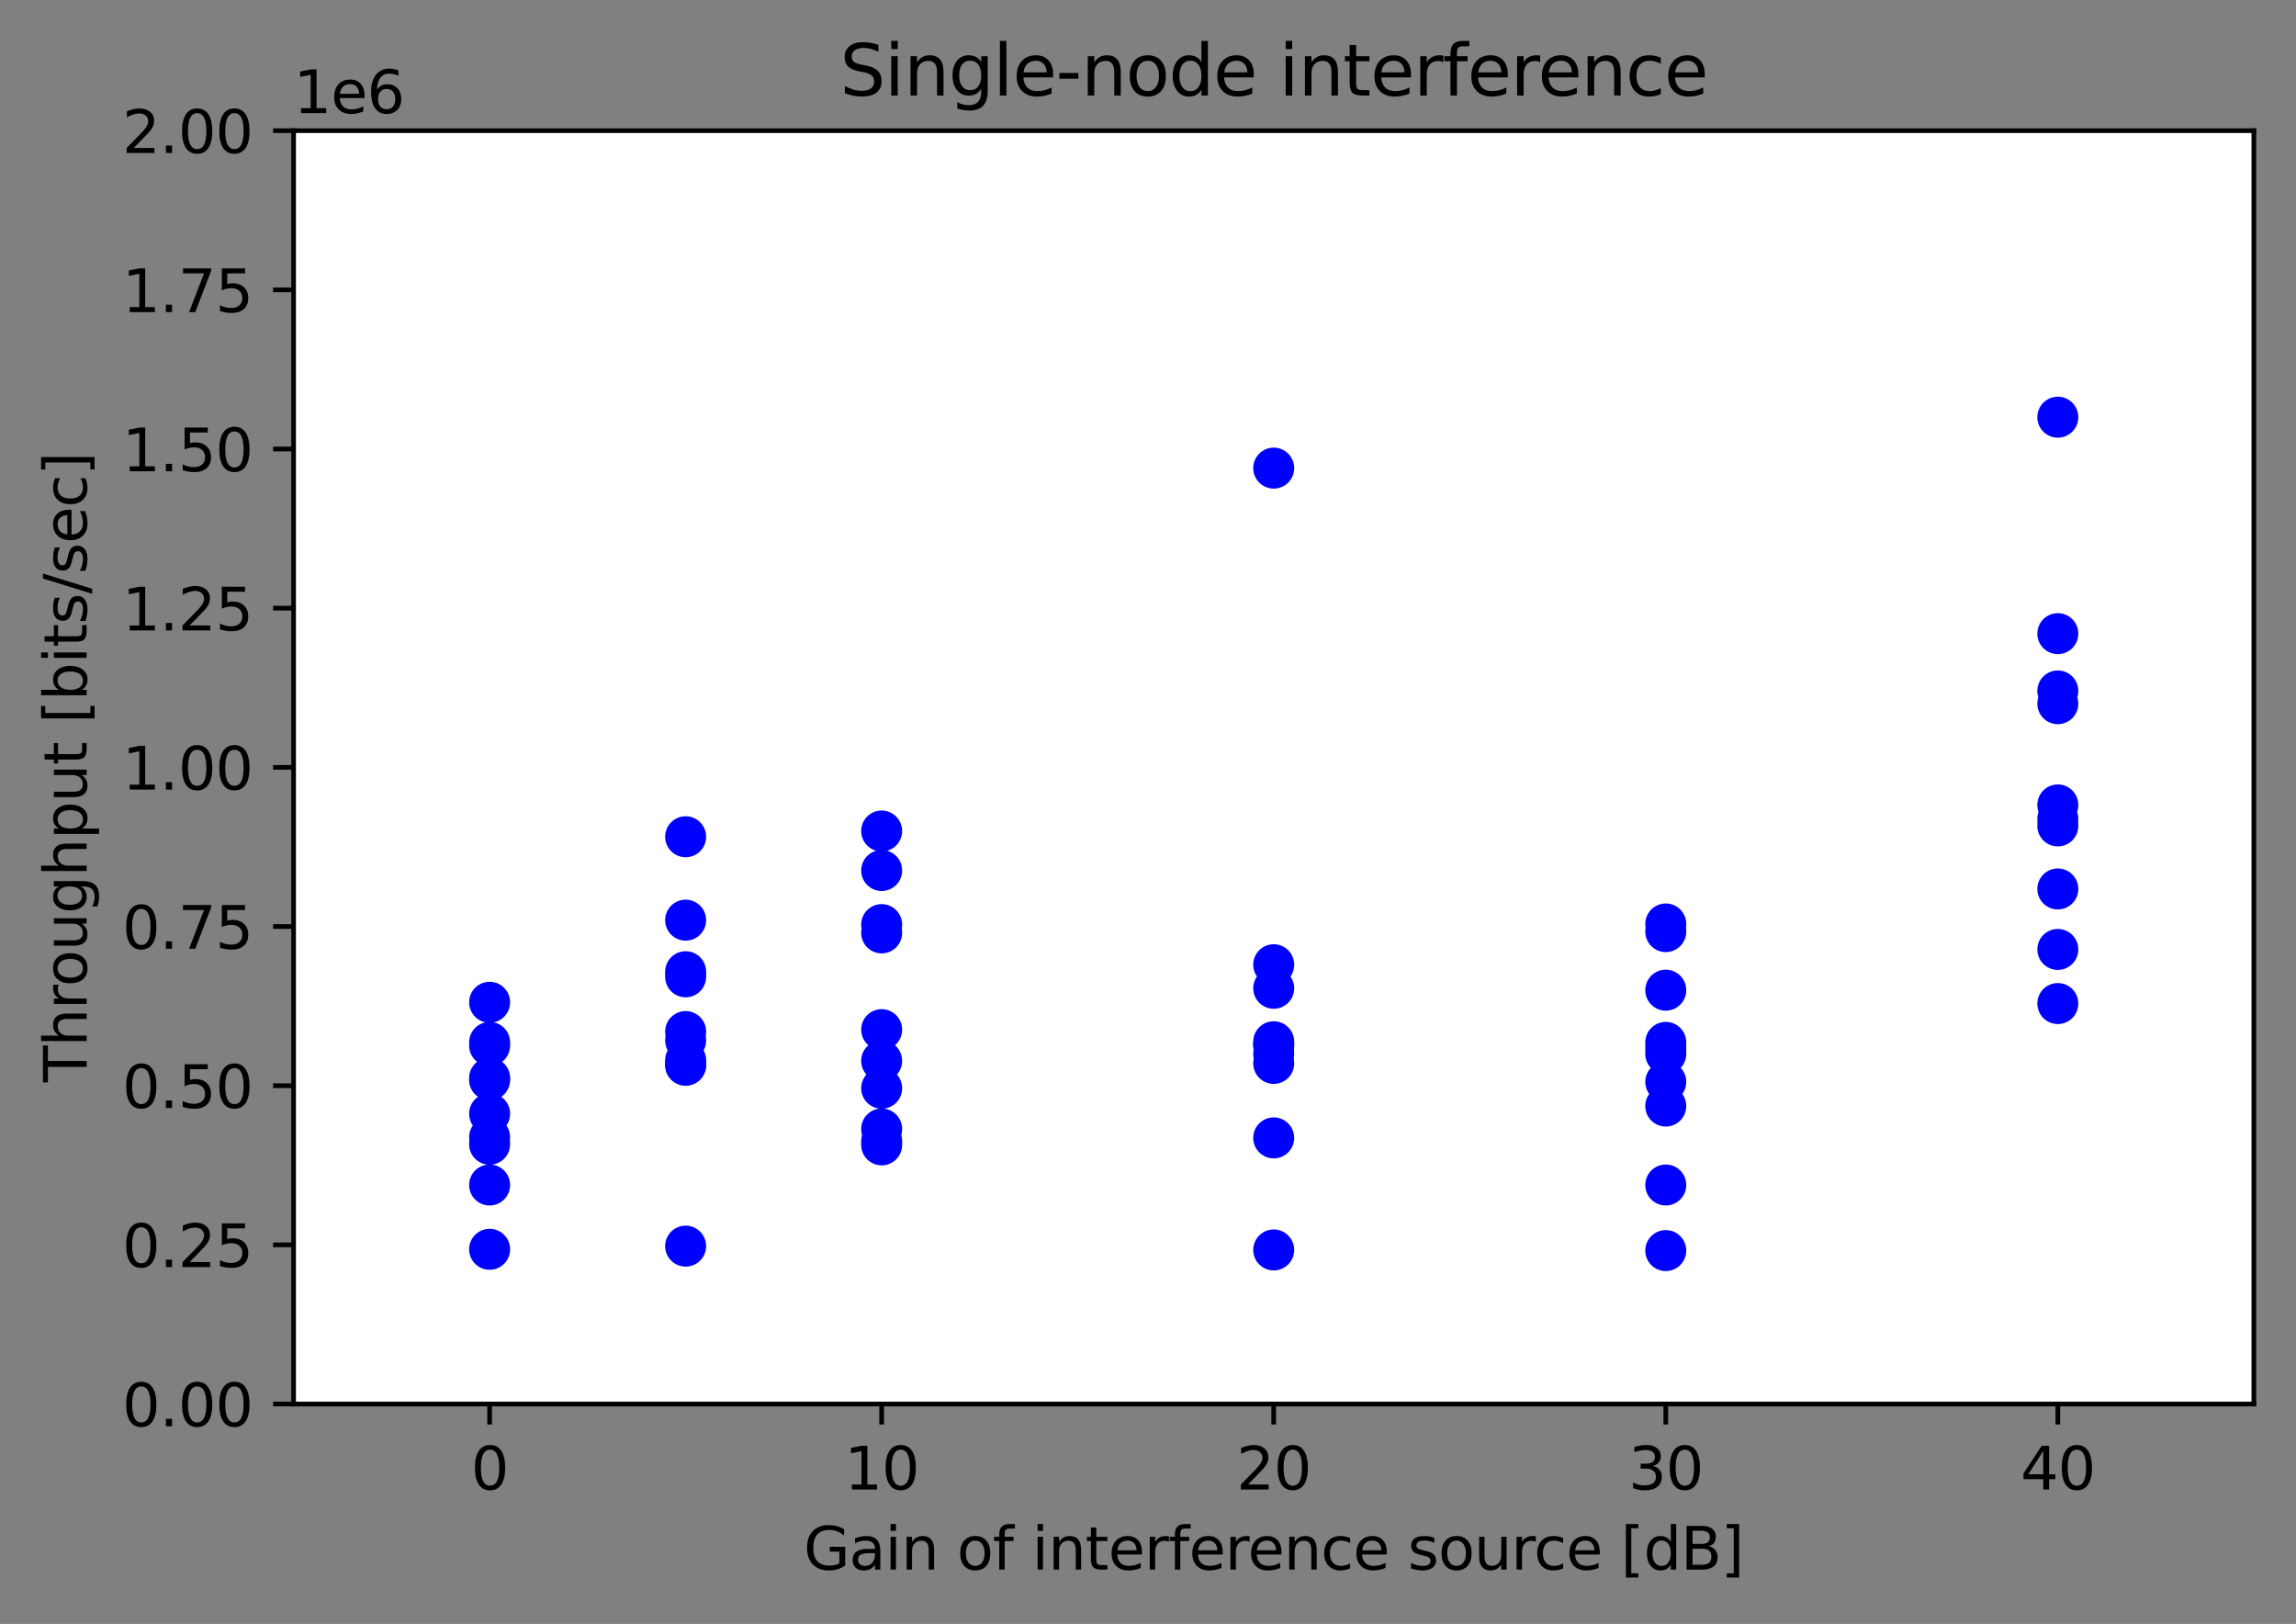 <?xml version="1.0" encoding="utf-8" standalone="no"?>
<!DOCTYPE svg PUBLIC "-//W3C//DTD SVG 1.1//EN"
  "http://www.w3.org/Graphics/SVG/1.1/DTD/svg11.dtd">
<svg height="277.314pt" version="1.1" viewBox="0 0 392.144 277.314" width="392.144pt" xmlns="http://www.w3.org/2000/svg" xmlns:xlink="http://www.w3.org/1999/xlink">
 <rect x="0" y="0" width="392.144" height="277.314" fill="#808080" stroke="none"/>
 <defs>
  <style type="text/css">*{stroke-linecap:butt;stroke-linejoin:round;}</style>
 </defs>
 <g id="figure_1">
  <g id="patch_1">
   <path d="M 0 277.314 
L 392.144 277.314 
L 392.144 0 
L 0 0 
z
" style="fill:none;"/>
  </g>
  <g id="axes_1">
   <g id="patch_2">
    <path d="M 50.144 239.758 
L 384.944 239.758 
L 384.944 22.318 
L 50.144 22.318 
z
" style="fill:#ffffff;"/>
   </g>
   <g id="PathCollection_1">
    <defs>
     <path d="M 0 3 
C 0.796 3 1.559 2.684 2.121 2.121 
C 2.684 1.559 3 0.796 3 0 
C 3 -0.796 2.684 -1.559 2.121 -2.121 
C 1.559 -2.684 0.796 -3 0 -3 
C -0.796 -3 -1.559 -2.684 -2.121 -2.121 
C -2.684 -1.559 -3 -0.796 -3 0 
C -3 0.796 -2.684 1.559 -2.121 2.121 
C -1.559 2.684 -0.796 3 0 3 
z
" id="m0d69da7a9f" style="stroke:#0000ff;"/>
    </defs>
    <g clip-path="url(#p5180acb730)">
     <use style="fill:#0000ff;stroke:#0000ff;" x="83.624" xlink:href="#m0d69da7a9f" y="195.4"/>
    </g>
   </g>
   <g id="PathCollection_2">
    <g clip-path="url(#p5180acb730)">
     <use style="fill:#0000ff;stroke:#0000ff;" x="83.624" xlink:href="#m0d69da7a9f" y="178.005"/>
    </g>
   </g>
   <g id="PathCollection_3">
    <g clip-path="url(#p5180acb730)">
     <use style="fill:#0000ff;stroke:#0000ff;" x="83.624" xlink:href="#m0d69da7a9f" y="171.156"/>
    </g>
   </g>
   <g id="PathCollection_4">
    <g clip-path="url(#p5180acb730)">
     <use style="fill:#0000ff;stroke:#0000ff;" x="83.624" xlink:href="#m0d69da7a9f" y="190.182"/>
    </g>
   </g>
   <g id="PathCollection_5">
    <g clip-path="url(#p5180acb730)">
     <use style="fill:#0000ff;stroke:#0000ff;" x="83.624" xlink:href="#m0d69da7a9f" y="184.093"/>
    </g>
   </g>
   <g id="PathCollection_6">
    <g clip-path="url(#p5180acb730)">
     <use style="fill:#0000ff;stroke:#0000ff;" x="83.624" xlink:href="#m0d69da7a9f" y="178.549"/>
    </g>
   </g>
   <g id="PathCollection_7">
    <g clip-path="url(#p5180acb730)">
     <use style="fill:#0000ff;stroke:#0000ff;" x="83.624" xlink:href="#m0d69da7a9f" y="202.358"/>
    </g>
   </g>
   <g id="PathCollection_8">
    <g clip-path="url(#p5180acb730)">
     <use style="fill:#0000ff;stroke:#0000ff;" x="83.624" xlink:href="#m0d69da7a9f" y="213.339"/>
    </g>
   </g>
   <g id="PathCollection_9">
    <g clip-path="url(#p5180acb730)">
     <use style="fill:#0000ff;stroke:#0000ff;" x="83.624" xlink:href="#m0d69da7a9f" y="194.204"/>
    </g>
   </g>
   <g id="PathCollection_10">
    <g clip-path="url(#p5180acb730)">
     <use style="fill:#0000ff;stroke:#0000ff;" x="83.624" xlink:href="#m0d69da7a9f" y="184.42"/>
    </g>
   </g>
   <g id="PathCollection_11">
    <g clip-path="url(#p5180acb730)">
     <use style="fill:#0000ff;stroke:#0000ff;" x="117.104" xlink:href="#m0d69da7a9f" y="176.157"/>
    </g>
   </g>
   <g id="PathCollection_12">
    <g clip-path="url(#p5180acb730)">
     <use style="fill:#0000ff;stroke:#0000ff;" x="117.104" xlink:href="#m0d69da7a9f" y="157.131"/>
    </g>
   </g>
   <g id="PathCollection_13">
    <g clip-path="url(#p5180acb730)">
     <use style="fill:#0000ff;stroke:#0000ff;" x="117.104" xlink:href="#m0d69da7a9f" y="181.919"/>
    </g>
   </g>
   <g id="PathCollection_14">
    <g clip-path="url(#p5180acb730)">
     <use style="fill:#0000ff;stroke:#0000ff;" x="117.104" xlink:href="#m0d69da7a9f" y="177.679"/>
    </g>
   </g>
   <g id="PathCollection_15">
    <g clip-path="url(#p5180acb730)">
     <use style="fill:#0000ff;stroke:#0000ff;" x="117.104" xlink:href="#m0d69da7a9f" y="181.049"/>
    </g>
   </g>
   <g id="PathCollection_16">
    <g clip-path="url(#p5180acb730)">
     <use style="fill:#0000ff;stroke:#0000ff;" x="117.104" xlink:href="#m0d69da7a9f" y="181.81"/>
    </g>
   </g>
   <g id="PathCollection_17">
    <g clip-path="url(#p5180acb730)">
     <use style="fill:#0000ff;stroke:#0000ff;" x="117.104" xlink:href="#m0d69da7a9f" y="165.937"/>
    </g>
   </g>
   <g id="PathCollection_18">
    <g clip-path="url(#p5180acb730)">
     <use style="fill:#0000ff;stroke:#0000ff;" x="117.104" xlink:href="#m0d69da7a9f" y="212.796"/>
    </g>
   </g>
   <g id="PathCollection_19">
    <g clip-path="url(#p5180acb730)">
     <use style="fill:#0000ff;stroke:#0000ff;" x="117.104" xlink:href="#m0d69da7a9f" y="166.807"/>
    </g>
   </g>
   <g id="PathCollection_20">
    <g clip-path="url(#p5180acb730)">
     <use style="fill:#0000ff;stroke:#0000ff;" x="117.104" xlink:href="#m0d69da7a9f" y="142.889"/>
    </g>
   </g>
   <g id="PathCollection_21">
    <g clip-path="url(#p5180acb730)">
     <use style="fill:#0000ff;stroke:#0000ff;" x="150.584" xlink:href="#m0d69da7a9f" y="181.158"/>
    </g>
   </g>
   <g id="PathCollection_22">
    <g clip-path="url(#p5180acb730)">
     <use style="fill:#0000ff;stroke:#0000ff;" x="150.584" xlink:href="#m0d69da7a9f" y="141.91"/>
    </g>
   </g>
   <g id="PathCollection_23">
    <g clip-path="url(#p5180acb730)">
     <use style="fill:#0000ff;stroke:#0000ff;" x="150.584" xlink:href="#m0d69da7a9f" y="175.831"/>
    </g>
   </g>
   <g id="PathCollection_24">
    <g clip-path="url(#p5180acb730)">
     <use style="fill:#0000ff;stroke:#0000ff;" x="150.584" xlink:href="#m0d69da7a9f" y="159.305"/>
    </g>
   </g>
   <g id="PathCollection_25">
    <g clip-path="url(#p5180acb730)">
     <use style="fill:#0000ff;stroke:#0000ff;" x="150.584" xlink:href="#m0d69da7a9f" y="157.892"/>
    </g>
   </g>
   <g id="PathCollection_26">
    <g clip-path="url(#p5180acb730)">
     <use style="fill:#0000ff;stroke:#0000ff;" x="150.584" xlink:href="#m0d69da7a9f" y="185.833"/>
    </g>
   </g>
   <g id="PathCollection_27">
    <g clip-path="url(#p5180acb730)">
     <use style="fill:#0000ff;stroke:#0000ff;" x="150.584" xlink:href="#m0d69da7a9f" y="194.857"/>
    </g>
   </g>
   <g id="PathCollection_28">
    <g clip-path="url(#p5180acb730)">
     <use style="fill:#0000ff;stroke:#0000ff;" x="150.584" xlink:href="#m0d69da7a9f" y="148.651"/>
    </g>
   </g>
   <g id="PathCollection_29">
    <g clip-path="url(#p5180acb730)">
     <use style="fill:#0000ff;stroke:#0000ff;" x="150.584" xlink:href="#m0d69da7a9f" y="195.509"/>
    </g>
   </g>
   <g id="PathCollection_30">
    <g clip-path="url(#p5180acb730)">
     <use style="fill:#0000ff;stroke:#0000ff;" x="150.584" xlink:href="#m0d69da7a9f" y="192.791"/>
    </g>
   </g>
   <g id="PathCollection_31">
    <g clip-path="url(#p5180acb730)">
     <use style="fill:#0000ff;stroke:#0000ff;" x="217.544" xlink:href="#m0d69da7a9f" y="168.764"/>
    </g>
   </g>
   <g id="PathCollection_32">
    <g clip-path="url(#p5180acb730)">
     <use style="fill:#0000ff;stroke:#0000ff;" x="217.544" xlink:href="#m0d69da7a9f" y="178.44"/>
    </g>
   </g>
   <g id="PathCollection_33">
    <g clip-path="url(#p5180acb730)">
     <use style="fill:#0000ff;stroke:#0000ff;" x="217.544" xlink:href="#m0d69da7a9f" y="213.448"/>
    </g>
   </g>
   <g id="PathCollection_34">
    <g clip-path="url(#p5180acb730)">
     <use style="fill:#0000ff;stroke:#0000ff;" x="217.544" xlink:href="#m0d69da7a9f" y="177.896"/>
    </g>
   </g>
   <g id="PathCollection_35">
    <g clip-path="url(#p5180acb730)">
     <use style="fill:#0000ff;stroke:#0000ff;" x="217.544" xlink:href="#m0d69da7a9f" y="164.741"/>
    </g>
   </g>
   <g id="PathCollection_36">
    <g clip-path="url(#p5180acb730)">
     <use style="fill:#0000ff;stroke:#0000ff;" x="217.544" xlink:href="#m0d69da7a9f" y="178.549"/>
    </g>
   </g>
   <g id="PathCollection_37">
    <g clip-path="url(#p5180acb730)">
     <use style="fill:#0000ff;stroke:#0000ff;" x="217.544" xlink:href="#m0d69da7a9f" y="179.962"/>
    </g>
   </g>
   <g id="PathCollection_38">
    <g clip-path="url(#p5180acb730)">
     <use style="fill:#0000ff;stroke:#0000ff;" x="217.544" xlink:href="#m0d69da7a9f" y="194.313"/>
    </g>
   </g>
   <g id="PathCollection_39">
    <g clip-path="url(#p5180acb730)">
     <use style="fill:#0000ff;stroke:#0000ff;" x="217.544" xlink:href="#m0d69da7a9f" y="181.593"/>
    </g>
   </g>
   <g id="PathCollection_40">
    <g clip-path="url(#p5180acb730)">
     <use style="fill:#0000ff;stroke:#0000ff;" x="217.544" xlink:href="#m0d69da7a9f" y="79.94"/>
    </g>
   </g>
   <g id="PathCollection_41">
    <g clip-path="url(#p5180acb730)">
     <use style="fill:#0000ff;stroke:#0000ff;" x="284.504" xlink:href="#m0d69da7a9f" y="179.962"/>
    </g>
   </g>
   <g id="PathCollection_42">
    <g clip-path="url(#p5180acb730)">
     <use style="fill:#0000ff;stroke:#0000ff;" x="284.504" xlink:href="#m0d69da7a9f" y="159.088"/>
    </g>
   </g>
   <g id="PathCollection_43">
    <g clip-path="url(#p5180acb730)">
     <use style="fill:#0000ff;stroke:#0000ff;" x="284.504" xlink:href="#m0d69da7a9f" y="184.746"/>
    </g>
   </g>
   <g id="PathCollection_44">
    <g clip-path="url(#p5180acb730)">
     <use style="fill:#0000ff;stroke:#0000ff;" x="284.504" xlink:href="#m0d69da7a9f" y="202.358"/>
    </g>
   </g>
   <g id="PathCollection_45">
    <g clip-path="url(#p5180acb730)">
     <use style="fill:#0000ff;stroke:#0000ff;" x="284.504" xlink:href="#m0d69da7a9f" y="178.005"/>
    </g>
   </g>
   <g id="PathCollection_46">
    <g clip-path="url(#p5180acb730)">
     <use style="fill:#0000ff;stroke:#0000ff;" x="284.504" xlink:href="#m0d69da7a9f" y="157.783"/>
    </g>
   </g>
   <g id="PathCollection_47">
    <g clip-path="url(#p5180acb730)">
     <use style="fill:#0000ff;stroke:#0000ff;" x="284.504" xlink:href="#m0d69da7a9f" y="213.557"/>
    </g>
   </g>
   <g id="PathCollection_48">
    <g clip-path="url(#p5180acb730)">
     <use style="fill:#0000ff;stroke:#0000ff;" x="284.504" xlink:href="#m0d69da7a9f" y="169.09"/>
    </g>
   </g>
   <g id="PathCollection_49">
    <g clip-path="url(#p5180acb730)">
     <use style="fill:#0000ff;stroke:#0000ff;" x="284.504" xlink:href="#m0d69da7a9f" y="188.877"/>
    </g>
   </g>
   <g id="PathCollection_50">
    <g clip-path="url(#p5180acb730)">
     <use style="fill:#0000ff;stroke:#0000ff;" x="284.504" xlink:href="#m0d69da7a9f" y="178.984"/>
    </g>
   </g>
   <g id="PathCollection_51">
    <g clip-path="url(#p5180acb730)">
     <use style="fill:#0000ff;stroke:#0000ff;" x="351.464" xlink:href="#m0d69da7a9f" y="162.132"/>
    </g>
   </g>
   <g id="PathCollection_52">
    <g clip-path="url(#p5180acb730)">
     <use style="fill:#0000ff;stroke:#0000ff;" x="351.464" xlink:href="#m0d69da7a9f" y="151.804"/>
    </g>
   </g>
   <g id="PathCollection_53">
    <g clip-path="url(#p5180acb730)">
     <use style="fill:#0000ff;stroke:#0000ff;" x="351.464" xlink:href="#m0d69da7a9f" y="71.242"/>
    </g>
   </g>
   <g id="PathCollection_54">
    <g clip-path="url(#p5180acb730)">
     <use style="fill:#0000ff;stroke:#0000ff;" x="351.464" xlink:href="#m0d69da7a9f" y="117.992"/>
    </g>
   </g>
   <g id="PathCollection_55">
    <g clip-path="url(#p5180acb730)">
     <use style="fill:#0000ff;stroke:#0000ff;" x="351.464" xlink:href="#m0d69da7a9f" y="141.04"/>
    </g>
   </g>
   <g id="PathCollection_56">
    <g clip-path="url(#p5180acb730)">
     <use style="fill:#0000ff;stroke:#0000ff;" x="351.464" xlink:href="#m0d69da7a9f" y="171.373"/>
    </g>
   </g>
   <g id="PathCollection_57">
    <g clip-path="url(#p5180acb730)">
     <use style="fill:#0000ff;stroke:#0000ff;" x="351.464" xlink:href="#m0d69da7a9f" y="139.844"/>
    </g>
   </g>
   <g id="PathCollection_58">
    <g clip-path="url(#p5180acb730)">
     <use style="fill:#0000ff;stroke:#0000ff;" x="351.464" xlink:href="#m0d69da7a9f" y="137.453"/>
    </g>
   </g>
   <g id="PathCollection_59">
    <g clip-path="url(#p5180acb730)">
     <use style="fill:#0000ff;stroke:#0000ff;" x="351.464" xlink:href="#m0d69da7a9f" y="108.207"/>
    </g>
   </g>
   <g id="PathCollection_60">
    <g clip-path="url(#p5180acb730)">
     <use style="fill:#0000ff;stroke:#0000ff;" x="351.464" xlink:href="#m0d69da7a9f" y="120.166"/>
    </g>
   </g>
   <g id="matplotlib.axis_1">
    <g id="xtick_1">
     <g id="line2d_1">
      <defs>
       <path d="M 0 0 
L 0 3.5 
" id="mecb97877a3" style="stroke:#000000;stroke-width:0.8;"/>
      </defs>
      <g>
       <use style="stroke:#000000;stroke-width:0.8;" x="83.624" xlink:href="#mecb97877a3" y="239.758"/>
      </g>
     </g>
     <g id="text_1">
      <!-- 0 -->
      <g transform="translate(80.442 254.357)scale(0.1 -0.1)">
       <defs>
        <path d="M 2034 4250 
Q 1547 4250 1301 3770 
Q 1056 3291 1056 2328 
Q 1056 1369 1301 889 
Q 1547 409 2034 409 
Q 2525 409 2770 889 
Q 3016 1369 3016 2328 
Q 3016 3291 2770 3770 
Q 2525 4250 2034 4250 
z
M 2034 4750 
Q 2819 4750 3233 4129 
Q 3647 3509 3647 2328 
Q 3647 1150 3233 529 
Q 2819 -91 2034 -91 
Q 1250 -91 836 529 
Q 422 1150 422 2328 
Q 422 3509 836 4129 
Q 1250 4750 2034 4750 
z
" id="DejaVuSans-30" transform="scale(0.016)"/>
       </defs>
       <use xlink:href="#DejaVuSans-30"/>
      </g>
     </g>
    </g>
    <g id="xtick_2">
     <g id="line2d_2">
      <g>
       <use style="stroke:#000000;stroke-width:0.8;" x="150.584" xlink:href="#mecb97877a3" y="239.758"/>
      </g>
     </g>
     <g id="text_2">
      <!-- 10 -->
      <g transform="translate(144.221 254.357)scale(0.1 -0.1)">
       <defs>
        <path d="M 794 531 
L 1825 531 
L 1825 4091 
L 703 3866 
L 703 4441 
L 1819 4666 
L 2450 4666 
L 2450 531 
L 3481 531 
L 3481 0 
L 794 0 
L 794 531 
z
" id="DejaVuSans-31" transform="scale(0.016)"/>
       </defs>
       <use xlink:href="#DejaVuSans-31"/>
       <use x="63.623" xlink:href="#DejaVuSans-30"/>
      </g>
     </g>
    </g>
    <g id="xtick_3">
     <g id="line2d_3">
      <g>
       <use style="stroke:#000000;stroke-width:0.8;" x="217.544" xlink:href="#mecb97877a3" y="239.758"/>
      </g>
     </g>
     <g id="text_3">
      <!-- 20 -->
      <g transform="translate(211.181 254.357)scale(0.1 -0.1)">
       <defs>
        <path d="M 1228 531 
L 3431 531 
L 3431 0 
L 469 0 
L 469 531 
Q 828 903 1448 1529 
Q 2069 2156 2228 2338 
Q 2531 2678 2651 2914 
Q 2772 3150 2772 3378 
Q 2772 3750 2511 3984 
Q 2250 4219 1831 4219 
Q 1534 4219 1204 4116 
Q 875 4013 500 3803 
L 500 4441 
Q 881 4594 1212 4672 
Q 1544 4750 1819 4750 
Q 2544 4750 2975 4387 
Q 3406 4025 3406 3419 
Q 3406 3131 3298 2873 
Q 3191 2616 2906 2266 
Q 2828 2175 2409 1742 
Q 1991 1309 1228 531 
z
" id="DejaVuSans-32" transform="scale(0.016)"/>
       </defs>
       <use xlink:href="#DejaVuSans-32"/>
       <use x="63.623" xlink:href="#DejaVuSans-30"/>
      </g>
     </g>
    </g>
    <g id="xtick_4">
     <g id="line2d_4">
      <g>
       <use style="stroke:#000000;stroke-width:0.8;" x="284.504" xlink:href="#mecb97877a3" y="239.758"/>
      </g>
     </g>
     <g id="text_4">
      <!-- 30 -->
      <g transform="translate(278.141 254.357)scale(0.1 -0.1)">
       <defs>
        <path d="M 2597 2516 
Q 3050 2419 3304 2112 
Q 3559 1806 3559 1356 
Q 3559 666 3084 287 
Q 2609 -91 1734 -91 
Q 1441 -91 1130 -33 
Q 819 25 488 141 
L 488 750 
Q 750 597 1062 519 
Q 1375 441 1716 441 
Q 2309 441 2620 675 
Q 2931 909 2931 1356 
Q 2931 1769 2642 2001 
Q 2353 2234 1838 2234 
L 1294 2234 
L 1294 2753 
L 1863 2753 
Q 2328 2753 2575 2939 
Q 2822 3125 2822 3475 
Q 2822 3834 2567 4026 
Q 2313 4219 1838 4219 
Q 1578 4219 1281 4162 
Q 984 4106 628 3988 
L 628 4550 
Q 988 4650 1302 4700 
Q 1616 4750 1894 4750 
Q 2613 4750 3031 4423 
Q 3450 4097 3450 3541 
Q 3450 3153 3228 2886 
Q 3006 2619 2597 2516 
z
" id="DejaVuSans-33" transform="scale(0.016)"/>
       </defs>
       <use xlink:href="#DejaVuSans-33"/>
       <use x="63.623" xlink:href="#DejaVuSans-30"/>
      </g>
     </g>
    </g>
    <g id="xtick_5">
     <g id="line2d_5">
      <g>
       <use style="stroke:#000000;stroke-width:0.8;" x="351.464" xlink:href="#mecb97877a3" y="239.758"/>
      </g>
     </g>
     <g id="text_5">
      <!-- 40 -->
      <g transform="translate(345.101 254.357)scale(0.1 -0.1)">
       <defs>
        <path d="M 2419 4116 
L 825 1625 
L 2419 1625 
L 2419 4116 
z
M 2253 4666 
L 3047 4666 
L 3047 1625 
L 3713 1625 
L 3713 1100 
L 3047 1100 
L 3047 0 
L 2419 0 
L 2419 1100 
L 313 1100 
L 313 1709 
L 2253 4666 
z
" id="DejaVuSans-34" transform="scale(0.016)"/>
       </defs>
       <use xlink:href="#DejaVuSans-34"/>
       <use x="63.623" xlink:href="#DejaVuSans-30"/>
      </g>
     </g>
    </g>
    <g id="text_6">
     <!-- Gain of interference source [dB] -->
     <g transform="translate(137.263 268.035)scale(0.1 -0.1)">
      <defs>
       <path d="M 3809 666 
L 3809 1919 
L 2778 1919 
L 2778 2438 
L 4434 2438 
L 4434 434 
Q 4069 175 3628 42 
Q 3188 -91 2688 -91 
Q 1594 -91 976 548 
Q 359 1188 359 2328 
Q 359 3472 976 4111 
Q 1594 4750 2688 4750 
Q 3144 4750 3555 4637 
Q 3966 4525 4313 4306 
L 4313 3634 
Q 3963 3931 3569 4081 
Q 3175 4231 2741 4231 
Q 1884 4231 1454 3753 
Q 1025 3275 1025 2328 
Q 1025 1384 1454 906 
Q 1884 428 2741 428 
Q 3075 428 3337 486 
Q 3600 544 3809 666 
z
" id="DejaVuSans-47" transform="scale(0.016)"/>
       <path d="M 2194 1759 
Q 1497 1759 1228 1600 
Q 959 1441 959 1056 
Q 959 750 1161 570 
Q 1363 391 1709 391 
Q 2188 391 2477 730 
Q 2766 1069 2766 1631 
L 2766 1759 
L 2194 1759 
z
M 3341 1997 
L 3341 0 
L 2766 0 
L 2766 531 
Q 2569 213 2275 61 
Q 1981 -91 1556 -91 
Q 1019 -91 701 211 
Q 384 513 384 1019 
Q 384 1609 779 1909 
Q 1175 2209 1959 2209 
L 2766 2209 
L 2766 2266 
Q 2766 2663 2505 2880 
Q 2244 3097 1772 3097 
Q 1472 3097 1187 3025 
Q 903 2953 641 2809 
L 641 3341 
Q 956 3463 1253 3523 
Q 1550 3584 1831 3584 
Q 2591 3584 2966 3190 
Q 3341 2797 3341 1997 
z
" id="DejaVuSans-61" transform="scale(0.016)"/>
       <path d="M 603 3500 
L 1178 3500 
L 1178 0 
L 603 0 
L 603 3500 
z
M 603 4863 
L 1178 4863 
L 1178 4134 
L 603 4134 
L 603 4863 
z
" id="DejaVuSans-69" transform="scale(0.016)"/>
       <path d="M 3513 2113 
L 3513 0 
L 2938 0 
L 2938 2094 
Q 2938 2591 2744 2837 
Q 2550 3084 2163 3084 
Q 1697 3084 1428 2787 
Q 1159 2491 1159 1978 
L 1159 0 
L 581 0 
L 581 3500 
L 1159 3500 
L 1159 2956 
Q 1366 3272 1645 3428 
Q 1925 3584 2291 3584 
Q 2894 3584 3203 3211 
Q 3513 2838 3513 2113 
z
" id="DejaVuSans-6e" transform="scale(0.016)"/>
       <path id="DejaVuSans-20" transform="scale(0.016)"/>
       <path d="M 1959 3097 
Q 1497 3097 1228 2736 
Q 959 2375 959 1747 
Q 959 1119 1226 758 
Q 1494 397 1959 397 
Q 2419 397 2687 759 
Q 2956 1122 2956 1747 
Q 2956 2369 2687 2733 
Q 2419 3097 1959 3097 
z
M 1959 3584 
Q 2709 3584 3137 3096 
Q 3566 2609 3566 1747 
Q 3566 888 3137 398 
Q 2709 -91 1959 -91 
Q 1206 -91 779 398 
Q 353 888 353 1747 
Q 353 2609 779 3096 
Q 1206 3584 1959 3584 
z
" id="DejaVuSans-6f" transform="scale(0.016)"/>
       <path d="M 2375 4863 
L 2375 4384 
L 1825 4384 
Q 1516 4384 1395 4259 
Q 1275 4134 1275 3809 
L 1275 3500 
L 2222 3500 
L 2222 3053 
L 1275 3053 
L 1275 0 
L 697 0 
L 697 3053 
L 147 3053 
L 147 3500 
L 697 3500 
L 697 3744 
Q 697 4328 969 4595 
Q 1241 4863 1831 4863 
L 2375 4863 
z
" id="DejaVuSans-66" transform="scale(0.016)"/>
       <path d="M 1172 4494 
L 1172 3500 
L 2356 3500 
L 2356 3053 
L 1172 3053 
L 1172 1153 
Q 1172 725 1289 603 
Q 1406 481 1766 481 
L 2356 481 
L 2356 0 
L 1766 0 
Q 1100 0 847 248 
Q 594 497 594 1153 
L 594 3053 
L 172 3053 
L 172 3500 
L 594 3500 
L 594 4494 
L 1172 4494 
z
" id="DejaVuSans-74" transform="scale(0.016)"/>
       <path d="M 3597 1894 
L 3597 1613 
L 953 1613 
Q 991 1019 1311 708 
Q 1631 397 2203 397 
Q 2534 397 2845 478 
Q 3156 559 3463 722 
L 3463 178 
Q 3153 47 2828 -22 
Q 2503 -91 2169 -91 
Q 1331 -91 842 396 
Q 353 884 353 1716 
Q 353 2575 817 3079 
Q 1281 3584 2069 3584 
Q 2775 3584 3186 3129 
Q 3597 2675 3597 1894 
z
M 3022 2063 
Q 3016 2534 2758 2815 
Q 2500 3097 2075 3097 
Q 1594 3097 1305 2825 
Q 1016 2553 972 2059 
L 3022 2063 
z
" id="DejaVuSans-65" transform="scale(0.016)"/>
       <path d="M 2631 2963 
Q 2534 3019 2420 3045 
Q 2306 3072 2169 3072 
Q 1681 3072 1420 2755 
Q 1159 2438 1159 1844 
L 1159 0 
L 581 0 
L 581 3500 
L 1159 3500 
L 1159 2956 
Q 1341 3275 1631 3429 
Q 1922 3584 2338 3584 
Q 2397 3584 2469 3576 
Q 2541 3569 2628 3553 
L 2631 2963 
z
" id="DejaVuSans-72" transform="scale(0.016)"/>
       <path d="M 3122 3366 
L 3122 2828 
Q 2878 2963 2633 3030 
Q 2388 3097 2138 3097 
Q 1578 3097 1268 2742 
Q 959 2388 959 1747 
Q 959 1106 1268 751 
Q 1578 397 2138 397 
Q 2388 397 2633 464 
Q 2878 531 3122 666 
L 3122 134 
Q 2881 22 2623 -34 
Q 2366 -91 2075 -91 
Q 1284 -91 818 406 
Q 353 903 353 1747 
Q 353 2603 823 3093 
Q 1294 3584 2113 3584 
Q 2378 3584 2631 3529 
Q 2884 3475 3122 3366 
z
" id="DejaVuSans-63" transform="scale(0.016)"/>
       <path d="M 2834 3397 
L 2834 2853 
Q 2591 2978 2328 3040 
Q 2066 3103 1784 3103 
Q 1356 3103 1142 2972 
Q 928 2841 928 2578 
Q 928 2378 1081 2264 
Q 1234 2150 1697 2047 
L 1894 2003 
Q 2506 1872 2764 1633 
Q 3022 1394 3022 966 
Q 3022 478 2636 193 
Q 2250 -91 1575 -91 
Q 1294 -91 989 -36 
Q 684 19 347 128 
L 347 722 
Q 666 556 975 473 
Q 1284 391 1588 391 
Q 1994 391 2212 530 
Q 2431 669 2431 922 
Q 2431 1156 2273 1281 
Q 2116 1406 1581 1522 
L 1381 1569 
Q 847 1681 609 1914 
Q 372 2147 372 2553 
Q 372 3047 722 3315 
Q 1072 3584 1716 3584 
Q 2034 3584 2315 3537 
Q 2597 3491 2834 3397 
z
" id="DejaVuSans-73" transform="scale(0.016)"/>
       <path d="M 544 1381 
L 544 3500 
L 1119 3500 
L 1119 1403 
Q 1119 906 1312 657 
Q 1506 409 1894 409 
Q 2359 409 2629 706 
Q 2900 1003 2900 1516 
L 2900 3500 
L 3475 3500 
L 3475 0 
L 2900 0 
L 2900 538 
Q 2691 219 2414 64 
Q 2138 -91 1772 -91 
Q 1169 -91 856 284 
Q 544 659 544 1381 
z
M 1991 3584 
L 1991 3584 
z
" id="DejaVuSans-75" transform="scale(0.016)"/>
       <path d="M 550 4863 
L 1875 4863 
L 1875 4416 
L 1125 4416 
L 1125 -397 
L 1875 -397 
L 1875 -844 
L 550 -844 
L 550 4863 
z
" id="DejaVuSans-5b" transform="scale(0.016)"/>
       <path d="M 2906 2969 
L 2906 4863 
L 3481 4863 
L 3481 0 
L 2906 0 
L 2906 525 
Q 2725 213 2448 61 
Q 2172 -91 1784 -91 
Q 1150 -91 751 415 
Q 353 922 353 1747 
Q 353 2572 751 3078 
Q 1150 3584 1784 3584 
Q 2172 3584 2448 3432 
Q 2725 3281 2906 2969 
z
M 947 1747 
Q 947 1113 1208 752 
Q 1469 391 1925 391 
Q 2381 391 2643 752 
Q 2906 1113 2906 1747 
Q 2906 2381 2643 2742 
Q 2381 3103 1925 3103 
Q 1469 3103 1208 2742 
Q 947 2381 947 1747 
z
" id="DejaVuSans-64" transform="scale(0.016)"/>
       <path d="M 1259 2228 
L 1259 519 
L 2272 519 
Q 2781 519 3026 730 
Q 3272 941 3272 1375 
Q 3272 1813 3026 2020 
Q 2781 2228 2272 2228 
L 1259 2228 
z
M 1259 4147 
L 1259 2741 
L 2194 2741 
Q 2656 2741 2882 2914 
Q 3109 3088 3109 3444 
Q 3109 3797 2882 3972 
Q 2656 4147 2194 4147 
L 1259 4147 
z
M 628 4666 
L 2241 4666 
Q 2963 4666 3353 4366 
Q 3744 4066 3744 3513 
Q 3744 3084 3544 2831 
Q 3344 2578 2956 2516 
Q 3422 2416 3680 2098 
Q 3938 1781 3938 1306 
Q 3938 681 3513 340 
Q 3088 0 2303 0 
L 628 0 
L 628 4666 
z
" id="DejaVuSans-42" transform="scale(0.016)"/>
       <path d="M 1947 4863 
L 1947 -844 
L 622 -844 
L 622 -397 
L 1369 -397 
L 1369 4416 
L 622 4416 
L 622 4863 
L 1947 4863 
z
" id="DejaVuSans-5d" transform="scale(0.016)"/>
      </defs>
      <use xlink:href="#DejaVuSans-47"/>
      <use x="77.49" xlink:href="#DejaVuSans-61"/>
      <use x="138.77" xlink:href="#DejaVuSans-69"/>
      <use x="166.553" xlink:href="#DejaVuSans-6e"/>
      <use x="229.932" xlink:href="#DejaVuSans-20"/>
      <use x="261.719" xlink:href="#DejaVuSans-6f"/>
      <use x="322.9" xlink:href="#DejaVuSans-66"/>
      <use x="358.105" xlink:href="#DejaVuSans-20"/>
      <use x="389.893" xlink:href="#DejaVuSans-69"/>
      <use x="417.676" xlink:href="#DejaVuSans-6e"/>
      <use x="481.055" xlink:href="#DejaVuSans-74"/>
      <use x="520.264" xlink:href="#DejaVuSans-65"/>
      <use x="581.787" xlink:href="#DejaVuSans-72"/>
      <use x="622.9" xlink:href="#DejaVuSans-66"/>
      <use x="658.105" xlink:href="#DejaVuSans-65"/>
      <use x="719.629" xlink:href="#DejaVuSans-72"/>
      <use x="758.492" xlink:href="#DejaVuSans-65"/>
      <use x="820.016" xlink:href="#DejaVuSans-6e"/>
      <use x="883.395" xlink:href="#DejaVuSans-63"/>
      <use x="938.375" xlink:href="#DejaVuSans-65"/>
      <use x="999.898" xlink:href="#DejaVuSans-20"/>
      <use x="1031.686" xlink:href="#DejaVuSans-73"/>
      <use x="1083.785" xlink:href="#DejaVuSans-6f"/>
      <use x="1144.967" xlink:href="#DejaVuSans-75"/>
      <use x="1208.346" xlink:href="#DejaVuSans-72"/>
      <use x="1247.209" xlink:href="#DejaVuSans-63"/>
      <use x="1302.189" xlink:href="#DejaVuSans-65"/>
      <use x="1363.713" xlink:href="#DejaVuSans-20"/>
      <use x="1395.5" xlink:href="#DejaVuSans-5b"/>
      <use x="1434.514" xlink:href="#DejaVuSans-64"/>
      <use x="1497.99" xlink:href="#DejaVuSans-42"/>
      <use x="1566.594" xlink:href="#DejaVuSans-5d"/>
     </g>
    </g>
   </g>
   <g id="matplotlib.axis_2">
    <g id="ytick_1">
     <g id="line2d_6">
      <defs>
       <path d="M 0 0 
L -3.5 0 
" id="m7225aad35f" style="stroke:#000000;stroke-width:0.8;"/>
      </defs>
      <g>
       <use style="stroke:#000000;stroke-width:0.8;" x="50.144" xlink:href="#m7225aad35f" y="239.758"/>
      </g>
     </g>
     <g id="text_7">
      <!-- 0.00 -->
      <g transform="translate(20.878 243.557)scale(0.1 -0.1)">
       <defs>
        <path d="M 684 794 
L 1344 794 
L 1344 0 
L 684 0 
L 684 794 
z
" id="DejaVuSans-2e" transform="scale(0.016)"/>
       </defs>
       <use xlink:href="#DejaVuSans-30"/>
       <use x="63.623" xlink:href="#DejaVuSans-2e"/>
       <use x="95.41" xlink:href="#DejaVuSans-30"/>
       <use x="159.033" xlink:href="#DejaVuSans-30"/>
      </g>
     </g>
    </g>
    <g id="ytick_2">
     <g id="line2d_7">
      <g>
       <use style="stroke:#000000;stroke-width:0.8;" x="50.144" xlink:href="#m7225aad35f" y="212.578"/>
      </g>
     </g>
     <g id="text_8">
      <!-- 0.25 -->
      <g transform="translate(20.878 216.377)scale(0.1 -0.1)">
       <defs>
        <path d="M 691 4666 
L 3169 4666 
L 3169 4134 
L 1269 4134 
L 1269 2991 
Q 1406 3038 1543 3061 
Q 1681 3084 1819 3084 
Q 2600 3084 3056 2656 
Q 3513 2228 3513 1497 
Q 3513 744 3044 326 
Q 2575 -91 1722 -91 
Q 1428 -91 1123 -41 
Q 819 9 494 109 
L 494 744 
Q 775 591 1075 516 
Q 1375 441 1709 441 
Q 2250 441 2565 725 
Q 2881 1009 2881 1497 
Q 2881 1984 2565 2268 
Q 2250 2553 1709 2553 
Q 1456 2553 1204 2497 
Q 953 2441 691 2322 
L 691 4666 
z
" id="DejaVuSans-35" transform="scale(0.016)"/>
       </defs>
       <use xlink:href="#DejaVuSans-30"/>
       <use x="63.623" xlink:href="#DejaVuSans-2e"/>
       <use x="95.41" xlink:href="#DejaVuSans-32"/>
       <use x="159.033" xlink:href="#DejaVuSans-35"/>
      </g>
     </g>
    </g>
    <g id="ytick_3">
     <g id="line2d_8">
      <g>
       <use style="stroke:#000000;stroke-width:0.8;" x="50.144" xlink:href="#m7225aad35f" y="185.398"/>
      </g>
     </g>
     <g id="text_9">
      <!-- 0.50 -->
      <g transform="translate(20.878 189.197)scale(0.1 -0.1)">
       <use xlink:href="#DejaVuSans-30"/>
       <use x="63.623" xlink:href="#DejaVuSans-2e"/>
       <use x="95.41" xlink:href="#DejaVuSans-35"/>
       <use x="159.033" xlink:href="#DejaVuSans-30"/>
      </g>
     </g>
    </g>
    <g id="ytick_4">
     <g id="line2d_9">
      <g>
       <use style="stroke:#000000;stroke-width:0.8;" x="50.144" xlink:href="#m7225aad35f" y="158.218"/>
      </g>
     </g>
     <g id="text_10">
      <!-- 0.75 -->
      <g transform="translate(20.878 162.017)scale(0.1 -0.1)">
       <defs>
        <path d="M 525 4666 
L 3525 4666 
L 3525 4397 
L 1831 0 
L 1172 0 
L 2766 4134 
L 525 4134 
L 525 4666 
z
" id="DejaVuSans-37" transform="scale(0.016)"/>
       </defs>
       <use xlink:href="#DejaVuSans-30"/>
       <use x="63.623" xlink:href="#DejaVuSans-2e"/>
       <use x="95.41" xlink:href="#DejaVuSans-37"/>
       <use x="159.033" xlink:href="#DejaVuSans-35"/>
      </g>
     </g>
    </g>
    <g id="ytick_5">
     <g id="line2d_10">
      <g>
       <use style="stroke:#000000;stroke-width:0.8;" x="50.144" xlink:href="#m7225aad35f" y="131.038"/>
      </g>
     </g>
     <g id="text_11">
      <!-- 1.00 -->
      <g transform="translate(20.878 134.837)scale(0.1 -0.1)">
       <use xlink:href="#DejaVuSans-31"/>
       <use x="63.623" xlink:href="#DejaVuSans-2e"/>
       <use x="95.41" xlink:href="#DejaVuSans-30"/>
       <use x="159.033" xlink:href="#DejaVuSans-30"/>
      </g>
     </g>
    </g>
    <g id="ytick_6">
     <g id="line2d_11">
      <g>
       <use style="stroke:#000000;stroke-width:0.8;" x="50.144" xlink:href="#m7225aad35f" y="103.858"/>
      </g>
     </g>
     <g id="text_12">
      <!-- 1.25 -->
      <g transform="translate(20.878 107.657)scale(0.1 -0.1)">
       <use xlink:href="#DejaVuSans-31"/>
       <use x="63.623" xlink:href="#DejaVuSans-2e"/>
       <use x="95.41" xlink:href="#DejaVuSans-32"/>
       <use x="159.033" xlink:href="#DejaVuSans-35"/>
      </g>
     </g>
    </g>
    <g id="ytick_7">
     <g id="line2d_12">
      <g>
       <use style="stroke:#000000;stroke-width:0.8;" x="50.144" xlink:href="#m7225aad35f" y="76.678"/>
      </g>
     </g>
     <g id="text_13">
      <!-- 1.50 -->
      <g transform="translate(20.878 80.477)scale(0.1 -0.1)">
       <use xlink:href="#DejaVuSans-31"/>
       <use x="63.623" xlink:href="#DejaVuSans-2e"/>
       <use x="95.41" xlink:href="#DejaVuSans-35"/>
       <use x="159.033" xlink:href="#DejaVuSans-30"/>
      </g>
     </g>
    </g>
    <g id="ytick_8">
     <g id="line2d_13">
      <g>
       <use style="stroke:#000000;stroke-width:0.8;" x="50.144" xlink:href="#m7225aad35f" y="49.498"/>
      </g>
     </g>
     <g id="text_14">
      <!-- 1.75 -->
      <g transform="translate(20.878 53.297)scale(0.1 -0.1)">
       <use xlink:href="#DejaVuSans-31"/>
       <use x="63.623" xlink:href="#DejaVuSans-2e"/>
       <use x="95.41" xlink:href="#DejaVuSans-37"/>
       <use x="159.033" xlink:href="#DejaVuSans-35"/>
      </g>
     </g>
    </g>
    <g id="ytick_9">
     <g id="line2d_14">
      <g>
       <use style="stroke:#000000;stroke-width:0.8;" x="50.144" xlink:href="#m7225aad35f" y="22.318"/>
      </g>
     </g>
     <g id="text_15">
      <!-- 2.00 -->
      <g transform="translate(20.878 26.117)scale(0.1 -0.1)">
       <use xlink:href="#DejaVuSans-32"/>
       <use x="63.623" xlink:href="#DejaVuSans-2e"/>
       <use x="95.41" xlink:href="#DejaVuSans-30"/>
       <use x="159.033" xlink:href="#DejaVuSans-30"/>
      </g>
     </g>
    </g>
    <g id="text_16">
     <!-- Throughput [bits/sec] -->
     <g transform="translate(14.798 184.812)rotate(-90)scale(0.1 -0.1)">
      <defs>
       <path d="M -19 4666 
L 3928 4666 
L 3928 4134 
L 2272 4134 
L 2272 0 
L 1638 0 
L 1638 4134 
L -19 4134 
L -19 4666 
z
" id="DejaVuSans-54" transform="scale(0.016)"/>
       <path d="M 3513 2113 
L 3513 0 
L 2938 0 
L 2938 2094 
Q 2938 2591 2744 2837 
Q 2550 3084 2163 3084 
Q 1697 3084 1428 2787 
Q 1159 2491 1159 1978 
L 1159 0 
L 581 0 
L 581 4863 
L 1159 4863 
L 1159 2956 
Q 1366 3272 1645 3428 
Q 1925 3584 2291 3584 
Q 2894 3584 3203 3211 
Q 3513 2838 3513 2113 
z
" id="DejaVuSans-68" transform="scale(0.016)"/>
       <path d="M 2906 1791 
Q 2906 2416 2648 2759 
Q 2391 3103 1925 3103 
Q 1463 3103 1205 2759 
Q 947 2416 947 1791 
Q 947 1169 1205 825 
Q 1463 481 1925 481 
Q 2391 481 2648 825 
Q 2906 1169 2906 1791 
z
M 3481 434 
Q 3481 -459 3084 -895 
Q 2688 -1331 1869 -1331 
Q 1566 -1331 1297 -1286 
Q 1028 -1241 775 -1147 
L 775 -588 
Q 1028 -725 1275 -790 
Q 1522 -856 1778 -856 
Q 2344 -856 2625 -561 
Q 2906 -266 2906 331 
L 2906 616 
Q 2728 306 2450 153 
Q 2172 0 1784 0 
Q 1141 0 747 490 
Q 353 981 353 1791 
Q 353 2603 747 3093 
Q 1141 3584 1784 3584 
Q 2172 3584 2450 3431 
Q 2728 3278 2906 2969 
L 2906 3500 
L 3481 3500 
L 3481 434 
z
" id="DejaVuSans-67" transform="scale(0.016)"/>
       <path d="M 1159 525 
L 1159 -1331 
L 581 -1331 
L 581 3500 
L 1159 3500 
L 1159 2969 
Q 1341 3281 1617 3432 
Q 1894 3584 2278 3584 
Q 2916 3584 3314 3078 
Q 3713 2572 3713 1747 
Q 3713 922 3314 415 
Q 2916 -91 2278 -91 
Q 1894 -91 1617 61 
Q 1341 213 1159 525 
z
M 3116 1747 
Q 3116 2381 2855 2742 
Q 2594 3103 2138 3103 
Q 1681 3103 1420 2742 
Q 1159 2381 1159 1747 
Q 1159 1113 1420 752 
Q 1681 391 2138 391 
Q 2594 391 2855 752 
Q 3116 1113 3116 1747 
z
" id="DejaVuSans-70" transform="scale(0.016)"/>
       <path d="M 3116 1747 
Q 3116 2381 2855 2742 
Q 2594 3103 2138 3103 
Q 1681 3103 1420 2742 
Q 1159 2381 1159 1747 
Q 1159 1113 1420 752 
Q 1681 391 2138 391 
Q 2594 391 2855 752 
Q 3116 1113 3116 1747 
z
M 1159 2969 
Q 1341 3281 1617 3432 
Q 1894 3584 2278 3584 
Q 2916 3584 3314 3078 
Q 3713 2572 3713 1747 
Q 3713 922 3314 415 
Q 2916 -91 2278 -91 
Q 1894 -91 1617 61 
Q 1341 213 1159 525 
L 1159 0 
L 581 0 
L 581 4863 
L 1159 4863 
L 1159 2969 
z
" id="DejaVuSans-62" transform="scale(0.016)"/>
       <path d="M 1625 4666 
L 2156 4666 
L 531 -594 
L 0 -594 
L 1625 4666 
z
" id="DejaVuSans-2f" transform="scale(0.016)"/>
      </defs>
      <use xlink:href="#DejaVuSans-54"/>
      <use x="61.084" xlink:href="#DejaVuSans-68"/>
      <use x="124.463" xlink:href="#DejaVuSans-72"/>
      <use x="163.326" xlink:href="#DejaVuSans-6f"/>
      <use x="224.508" xlink:href="#DejaVuSans-75"/>
      <use x="287.887" xlink:href="#DejaVuSans-67"/>
      <use x="351.363" xlink:href="#DejaVuSans-68"/>
      <use x="414.742" xlink:href="#DejaVuSans-70"/>
      <use x="478.219" xlink:href="#DejaVuSans-75"/>
      <use x="541.598" xlink:href="#DejaVuSans-74"/>
      <use x="580.807" xlink:href="#DejaVuSans-20"/>
      <use x="612.594" xlink:href="#DejaVuSans-5b"/>
      <use x="651.607" xlink:href="#DejaVuSans-62"/>
      <use x="715.084" xlink:href="#DejaVuSans-69"/>
      <use x="742.867" xlink:href="#DejaVuSans-74"/>
      <use x="782.076" xlink:href="#DejaVuSans-73"/>
      <use x="834.176" xlink:href="#DejaVuSans-2f"/>
      <use x="867.867" xlink:href="#DejaVuSans-73"/>
      <use x="919.967" xlink:href="#DejaVuSans-65"/>
      <use x="981.49" xlink:href="#DejaVuSans-63"/>
      <use x="1036.471" xlink:href="#DejaVuSans-5d"/>
     </g>
    </g>
    <g id="text_17">
     <!-- 1e6 -->
     <g transform="translate(50.144 19.318)scale(0.1 -0.1)">
      <defs>
       <path d="M 2113 2584 
Q 1688 2584 1439 2293 
Q 1191 2003 1191 1497 
Q 1191 994 1439 701 
Q 1688 409 2113 409 
Q 2538 409 2786 701 
Q 3034 994 3034 1497 
Q 3034 2003 2786 2293 
Q 2538 2584 2113 2584 
z
M 3366 4563 
L 3366 3988 
Q 3128 4100 2886 4159 
Q 2644 4219 2406 4219 
Q 1781 4219 1451 3797 
Q 1122 3375 1075 2522 
Q 1259 2794 1537 2939 
Q 1816 3084 2150 3084 
Q 2853 3084 3261 2657 
Q 3669 2231 3669 1497 
Q 3669 778 3244 343 
Q 2819 -91 2113 -91 
Q 1303 -91 875 529 
Q 447 1150 447 2328 
Q 447 3434 972 4092 
Q 1497 4750 2381 4750 
Q 2619 4750 2861 4703 
Q 3103 4656 3366 4563 
z
" id="DejaVuSans-36" transform="scale(0.016)"/>
      </defs>
      <use xlink:href="#DejaVuSans-31"/>
      <use x="63.623" xlink:href="#DejaVuSans-65"/>
      <use x="125.146" xlink:href="#DejaVuSans-36"/>
     </g>
    </g>
   </g>
   <g id="patch_3">
    <path d="M 50.144 239.758 
L 50.144 22.318 
" style="fill:none;stroke:#000000;stroke-linecap:square;stroke-linejoin:miter;stroke-width:0.8;"/>
   </g>
   <g id="patch_4">
    <path d="M 384.944 239.758 
L 384.944 22.318 
" style="fill:none;stroke:#000000;stroke-linecap:square;stroke-linejoin:miter;stroke-width:0.8;"/>
   </g>
   <g id="patch_5">
    <path d="M 50.144 239.758 
L 384.944 239.758 
" style="fill:none;stroke:#000000;stroke-linecap:square;stroke-linejoin:miter;stroke-width:0.8;"/>
   </g>
   <g id="patch_6">
    <path d="M 50.144 22.318 
L 384.944 22.318 
" style="fill:none;stroke:#000000;stroke-linecap:square;stroke-linejoin:miter;stroke-width:0.8;"/>
   </g>
   <g id="text_18">
    <!-- Single-node interference -->
    <g transform="translate(143.45 16.318)scale(0.12 -0.12)">
     <defs>
      <path d="M 3425 4513 
L 3425 3897 
Q 3066 4069 2747 4153 
Q 2428 4238 2131 4238 
Q 1616 4238 1336 4038 
Q 1056 3838 1056 3469 
Q 1056 3159 1242 3001 
Q 1428 2844 1947 2747 
L 2328 2669 
Q 3034 2534 3370 2195 
Q 3706 1856 3706 1288 
Q 3706 609 3251 259 
Q 2797 -91 1919 -91 
Q 1588 -91 1214 -16 
Q 841 59 441 206 
L 441 856 
Q 825 641 1194 531 
Q 1563 422 1919 422 
Q 2459 422 2753 634 
Q 3047 847 3047 1241 
Q 3047 1584 2836 1778 
Q 2625 1972 2144 2069 
L 1759 2144 
Q 1053 2284 737 2584 
Q 422 2884 422 3419 
Q 422 4038 858 4394 
Q 1294 4750 2059 4750 
Q 2388 4750 2728 4690 
Q 3069 4631 3425 4513 
z
" id="DejaVuSans-53" transform="scale(0.016)"/>
      <path d="M 603 4863 
L 1178 4863 
L 1178 0 
L 603 0 
L 603 4863 
z
" id="DejaVuSans-6c" transform="scale(0.016)"/>
      <path d="M 313 2009 
L 1997 2009 
L 1997 1497 
L 313 1497 
L 313 2009 
z
" id="DejaVuSans-2d" transform="scale(0.016)"/>
     </defs>
     <use xlink:href="#DejaVuSans-53"/>
     <use x="63.477" xlink:href="#DejaVuSans-69"/>
     <use x="91.26" xlink:href="#DejaVuSans-6e"/>
     <use x="154.639" xlink:href="#DejaVuSans-67"/>
     <use x="218.115" xlink:href="#DejaVuSans-6c"/>
     <use x="245.898" xlink:href="#DejaVuSans-65"/>
     <use x="307.422" xlink:href="#DejaVuSans-2d"/>
     <use x="343.506" xlink:href="#DejaVuSans-6e"/>
     <use x="406.885" xlink:href="#DejaVuSans-6f"/>
     <use x="468.066" xlink:href="#DejaVuSans-64"/>
     <use x="531.543" xlink:href="#DejaVuSans-65"/>
     <use x="593.066" xlink:href="#DejaVuSans-20"/>
     <use x="624.854" xlink:href="#DejaVuSans-69"/>
     <use x="652.637" xlink:href="#DejaVuSans-6e"/>
     <use x="716.016" xlink:href="#DejaVuSans-74"/>
     <use x="755.225" xlink:href="#DejaVuSans-65"/>
     <use x="816.748" xlink:href="#DejaVuSans-72"/>
     <use x="857.861" xlink:href="#DejaVuSans-66"/>
     <use x="893.066" xlink:href="#DejaVuSans-65"/>
     <use x="954.59" xlink:href="#DejaVuSans-72"/>
     <use x="993.453" xlink:href="#DejaVuSans-65"/>
     <use x="1054.977" xlink:href="#DejaVuSans-6e"/>
     <use x="1118.355" xlink:href="#DejaVuSans-63"/>
     <use x="1173.336" xlink:href="#DejaVuSans-65"/>
    </g>
   </g>
  </g>
 </g>
 <defs>
  <clipPath id="p5180acb730">
   <rect height="217.44" width="334.8" x="50.144" y="22.318"/>
  </clipPath>
 </defs>
</svg>
